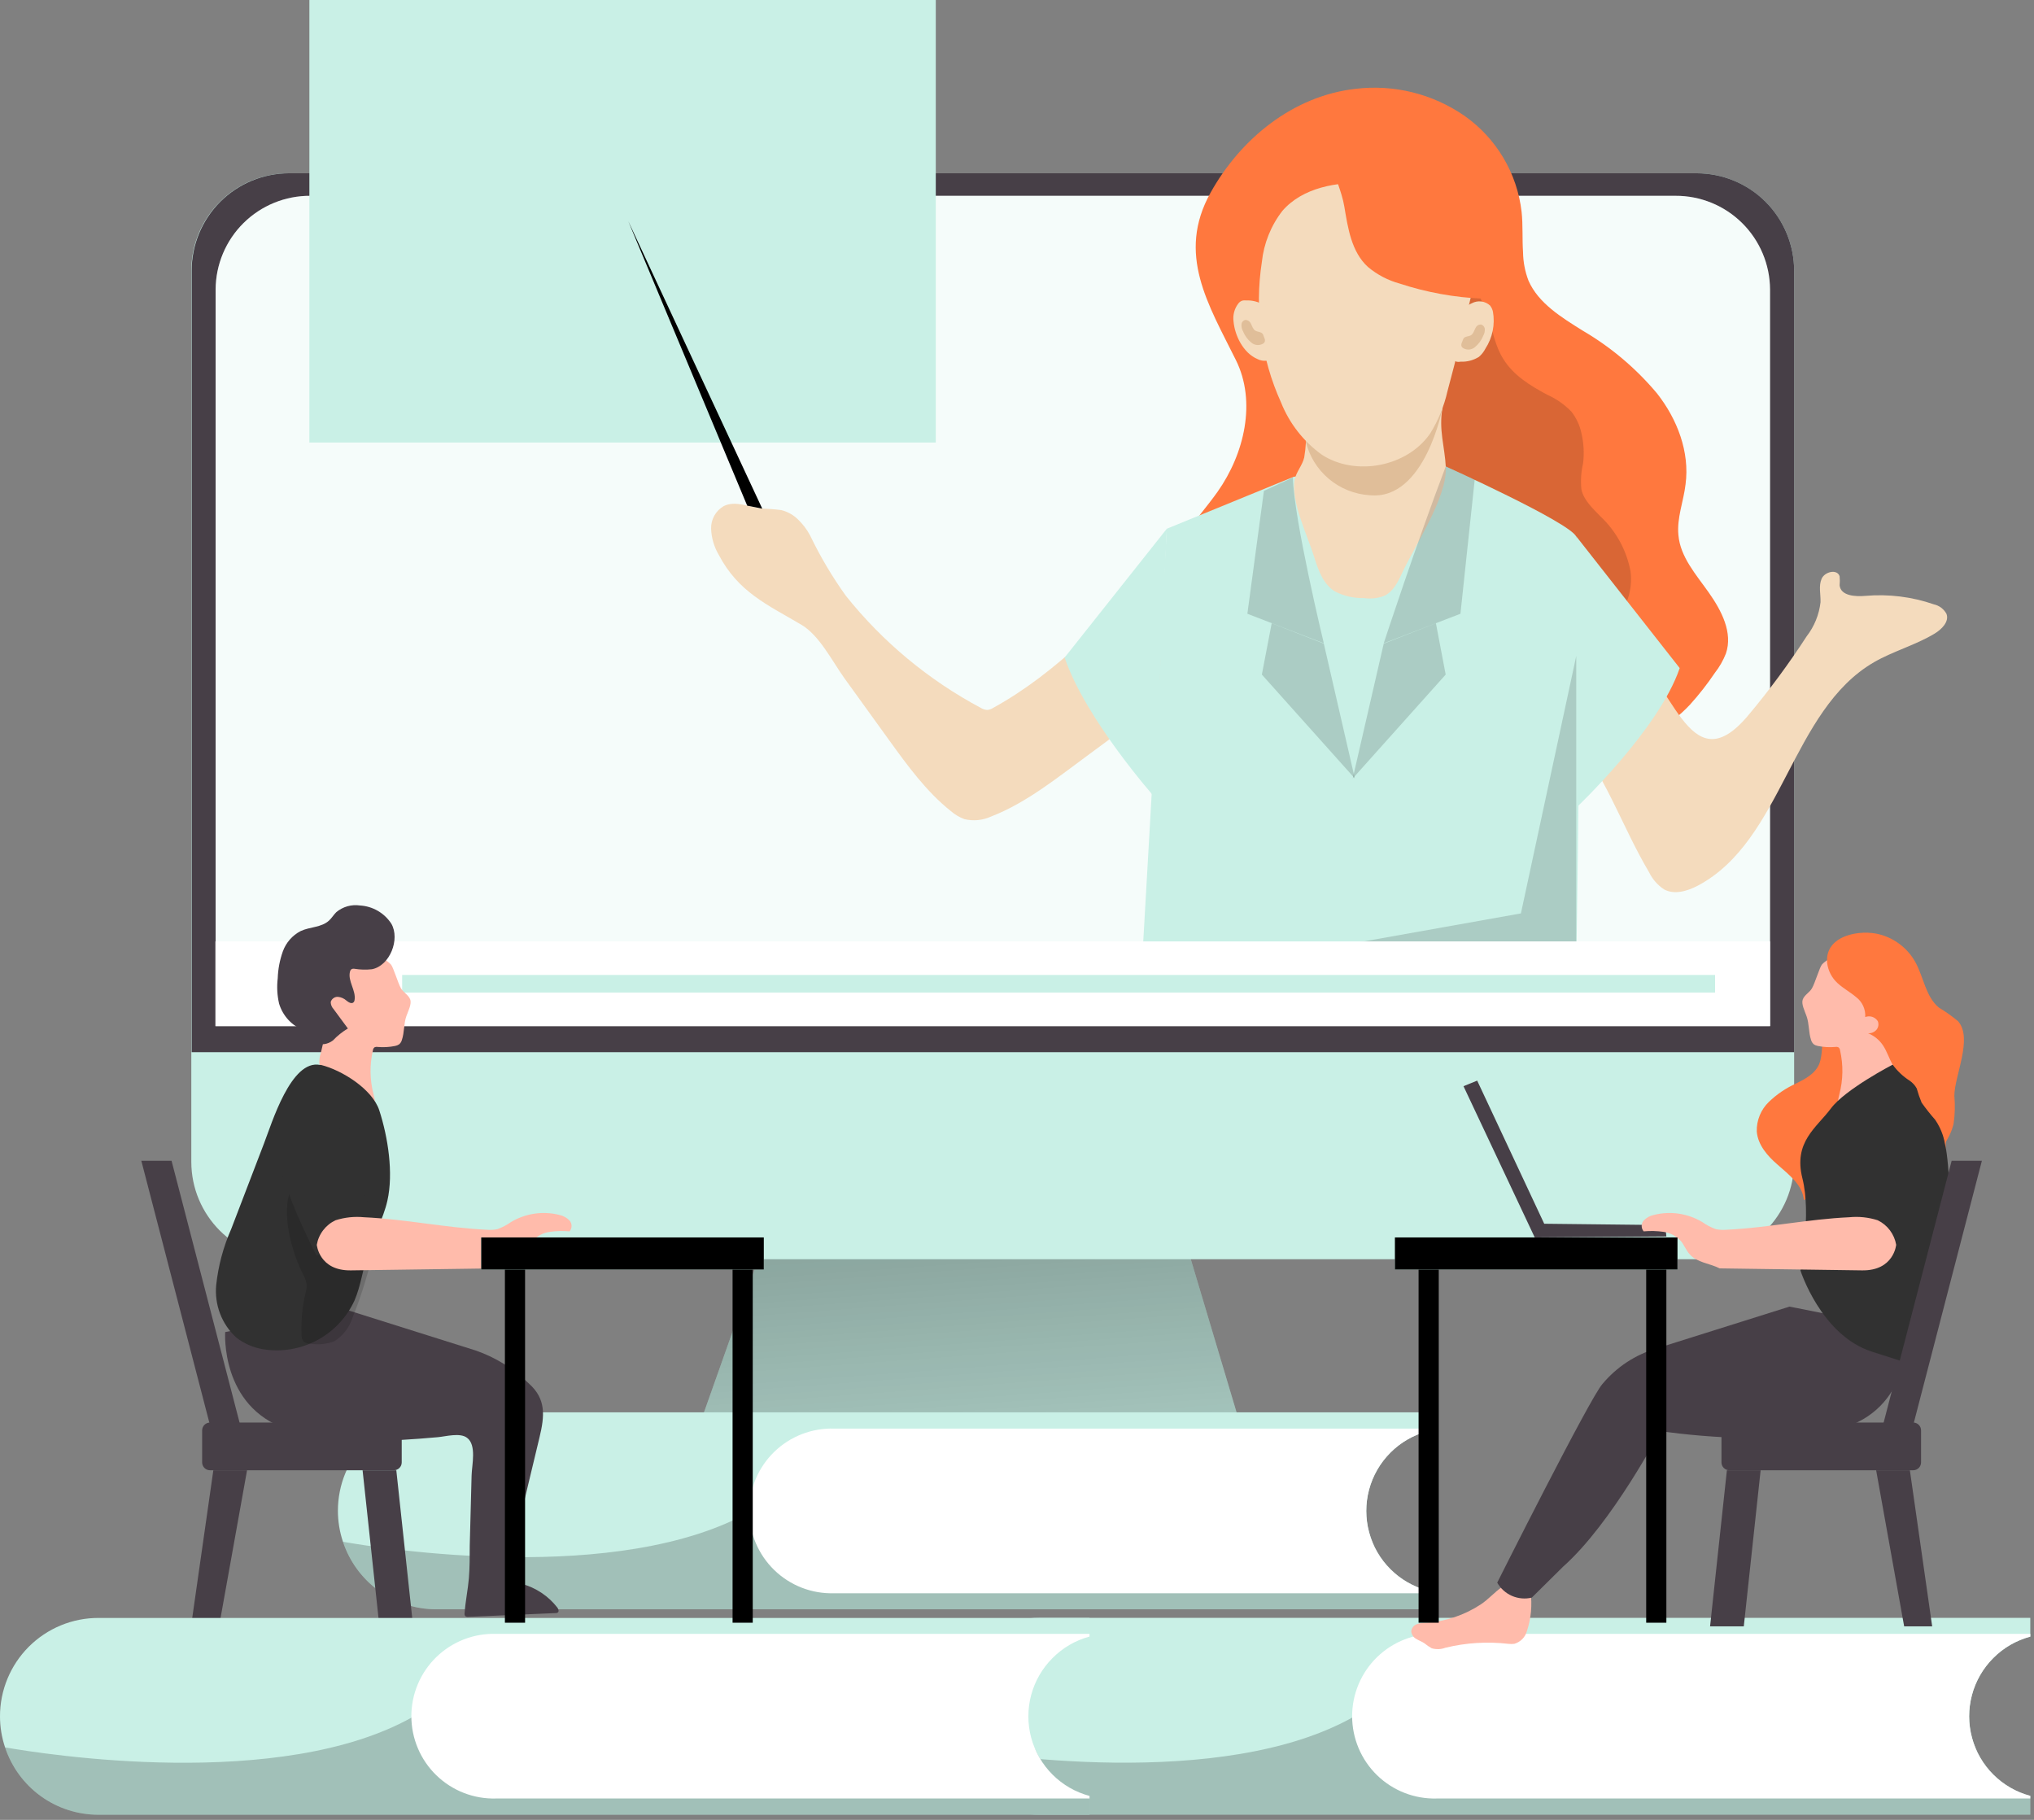 <svg width="133" height="119" viewBox="0 0 133 119" fill="none" xmlns="http://www.w3.org/2000/svg">
<rect x="0" y="0" width="133" height="119" fill="#808080" stroke="none"/>
<path d="M81.177 93.421H45.654L51.939 75.692H75.876L81.177 93.421Z" fill="#C9F0E6"/>
<path d="M81.177 93.421H45.654L51.939 75.692H75.876L81.177 93.421Z" fill="url(#paint0_linear)"/>
<path d="M110.938 11.331H18.887C15.365 11.331 12.509 14.187 12.509 17.709V75.963C12.509 79.486 15.365 82.341 18.887 82.341H110.938C114.46 82.341 117.316 79.486 117.316 75.963V17.709C117.316 14.187 114.46 11.331 110.938 11.331Z" fill="#C9F0E6"/>
<path d="M117.316 17.705V68.8H12.533V17.705C12.533 16.014 13.204 14.393 14.399 13.197C15.595 12.002 17.216 11.331 18.906 11.331H110.942C112.633 11.331 114.254 12.002 115.449 13.197C116.644 14.393 117.316 16.014 117.316 17.705Z" fill="#473F47"/>
<path d="M115.74 18.922V67.094H14.099V18.922C14.109 17.29 14.766 15.729 15.926 14.582C17.087 13.435 18.655 12.795 20.286 12.804H109.553C111.184 12.795 112.752 13.435 113.912 14.582C115.073 15.729 115.73 17.29 115.74 18.922Z" fill="white"/>
<path opacity="0.18" d="M115.74 18.922V67.094H14.099V18.922C14.109 17.29 14.766 15.729 15.926 14.582C17.087 13.435 18.655 12.795 20.286 12.804H109.553C111.184 12.795 112.752 13.435 113.912 14.582C115.073 15.729 115.73 17.29 115.74 18.922Z" fill="#C9F0E6"/>
<path d="M61.19 0H20.23V28.938H61.19V0Z" fill="#C9F0E6"/>
<path d="M99.589 16.492C99.529 15.62 99.589 14.725 99.496 13.858C99.352 12.607 98.946 11.401 98.303 10.319C97.66 9.236 96.796 8.302 95.766 7.577C93.682 6.133 91.14 5.504 88.623 5.81C84.544 6.276 81.117 9.074 79.154 12.604C76.921 16.618 79.01 19.906 80.814 23.547C82.166 26.27 81.369 29.67 79.616 32.155C78.24 34.099 76.207 35.965 76.38 38.343C76.487 39.788 77.41 41.024 78.301 42.166C78.898 42.931 79.564 43.742 80.506 43.961C80.981 44.048 81.467 44.048 81.942 43.961C83.006 43.811 84.06 43.598 85.099 43.323C86.106 43.052 87.141 42.716 88.176 42.856C89.929 43.08 91.225 44.558 92.237 45.999C93.249 47.44 94.246 49.044 95.855 49.762C97.076 50.312 98.475 50.261 99.809 50.149C103.702 49.827 107.828 48.923 110.504 46.078C111.095 45.425 111.639 44.73 112.131 43.999C112.432 43.615 112.676 43.189 112.854 42.735C113.32 41.378 112.574 39.937 111.735 38.748C110.896 37.559 109.87 36.417 109.749 34.99C109.637 33.871 110.085 32.785 110.215 31.675C110.499 29.558 109.674 27.408 108.35 25.725C106.979 24.088 105.335 22.699 103.492 21.622C102.093 20.745 100.601 19.836 99.948 18.358C99.719 17.762 99.598 17.131 99.589 16.492Z" fill="#FF783E"/>
<path opacity="0.15" d="M97.3 20.703C97.608 21.636 97.766 22.638 98.302 23.477C98.955 24.541 100.065 25.221 101.165 25.809C101.759 26.073 102.297 26.448 102.75 26.914C103.066 27.318 103.288 27.788 103.399 28.29C103.558 28.948 103.598 29.631 103.515 30.304C103.383 30.864 103.346 31.443 103.408 32.015C103.571 32.728 104.154 33.251 104.662 33.778C105.674 34.732 106.358 35.982 106.616 37.349C106.802 38.72 106.247 40.245 105.035 40.916C104.595 41.142 104.124 41.3 103.636 41.383C102.853 41.537 102.06 41.634 101.263 41.672C100.695 41.715 100.124 41.667 99.571 41.532C98.896 41.291 98.266 40.94 97.706 40.492L90.283 35.214C89.42 34.683 88.673 33.984 88.087 33.157C87.681 32.409 87.411 31.595 87.29 30.752C86.884 28.704 86.572 26.513 87.365 24.582C87.98 23.072 89.201 21.901 90.386 20.778L93.393 17.933C94.265 17.108 94.95 16.744 95.724 17.756C96.407 18.646 96.939 19.641 97.3 20.703Z" fill="url(#paint1_linear)"/>
<path d="M102.471 47.715C104.937 50.48 105.963 53.884 107.833 57.041C108.053 57.492 108.389 57.877 108.807 58.155C109.492 58.528 110.346 58.267 111.036 57.903C116.589 54.938 117.097 46.456 122.542 43.299C123.806 42.572 125.242 42.189 126.496 41.434C126.962 41.154 127.466 40.655 127.279 40.142C127.194 39.985 127.076 39.847 126.933 39.739C126.789 39.632 126.625 39.556 126.45 39.517C125.016 39.022 123.494 38.833 121.983 38.963C121.307 39.023 120.365 38.963 120.29 38.277C120.309 38.08 120.309 37.882 120.29 37.685C120.141 37.191 119.316 37.373 119.111 37.848C118.906 38.324 119.06 38.865 119.041 39.382C118.948 40.192 118.635 40.961 118.136 41.606C116.961 43.419 115.675 45.157 114.285 46.81C110.35 51.473 109.357 44.036 106.247 42.483C105.952 42.36 105.635 42.295 105.315 42.292C102.545 42.102 99.773 42.046 96.997 42.124C97.981 42.912 101.585 46.726 102.471 47.715Z" fill="#F4DBBD"/>
<path d="M94.535 30.5C94.535 30.5 102.592 34.132 103.067 35.084C103.543 36.035 103.067 63.173 103.067 63.173H74.664L76.296 34.575L84.604 31.172L94.535 30.5Z" fill="#C9F0E6"/>
<path d="M74.659 63.177H103.067C103.067 63.177 103.534 36.039 103.067 35.079C102.601 34.118 94.535 30.5 94.535 30.5L84.609 31.167L76.3 34.571L75.512 48.303L74.659 63.177Z" fill="url(#paint2_linear)"/>
<path d="M103.067 35.069L109.833 43.686C108.471 47.71 103.067 52.816 103.067 52.816V35.069Z" fill="#C9F0E6"/>
<path d="M103.067 42.898L107.296 48.097L103.067 52.83V42.898Z" fill="url(#paint3_linear)"/>
<path d="M94.33 26.639C94.055 28.103 94.479 29.218 94.54 30.56C94.624 32.551 92.516 35.661 91.677 37.48C91.406 38.068 91.085 38.706 90.493 38.972C90.074 39.125 89.624 39.171 89.183 39.107C88.525 39.124 87.874 38.975 87.29 38.674C86.525 38.208 86.194 37.275 85.928 36.408C85.495 35.009 84.394 32.794 84.66 31.353C84.744 30.887 85.164 30.421 85.28 29.917C85.391 29.266 85.427 28.604 85.387 27.945C85.355 24.438 94.33 26.639 94.33 26.639Z" fill="#F4DBBD"/>
<path d="M94.33 26.639C94.33 26.639 93.192 32.738 89.57 32.383C88.581 32.323 87.639 31.945 86.882 31.306C86.126 30.667 85.597 29.8 85.374 28.835L94.33 26.639Z" fill="#E0BE99"/>
<path d="M94.647 25.585C94.427 26.56 94.046 27.491 93.519 28.341C92.036 30.509 88.67 31.176 86.441 29.739C85.242 28.877 84.313 27.69 83.765 26.317C82.462 23.442 82.026 20.25 82.511 17.131C82.639 15.914 83.104 14.756 83.854 13.788C85.173 12.263 87.425 11.867 89.449 11.974C91.281 12.072 93.179 12.529 94.554 13.699C95.296 14.355 95.847 15.199 96.148 16.142C96.449 17.085 96.49 18.093 96.265 19.057C95.748 21.23 95.239 23.412 94.647 25.585Z" fill="#F4DBBD"/>
<path d="M52.163 33.95C51.862 33.659 51.489 33.453 51.081 33.354C50.67 33.301 50.256 33.27 49.841 33.26C48.988 33.162 48.093 32.71 47.324 33.093C47.065 33.243 46.851 33.461 46.706 33.722C46.561 33.984 46.489 34.281 46.498 34.58C46.522 35.178 46.693 35.761 46.997 36.277C48.284 38.725 50.177 39.541 52.401 40.852C53.571 41.542 54.387 43.183 55.198 44.325L58.14 48.401C59.343 50.065 60.565 51.753 62.173 53.036C62.435 53.263 62.735 53.441 63.059 53.562C63.65 53.704 64.271 53.642 64.822 53.385C67.153 52.485 69.228 50.779 71.242 49.305C72.174 48.615 73.139 47.906 74.076 47.212C74.482 46.909 75.237 46.522 75.499 46.065C75.642 45.773 75.726 45.456 75.746 45.132C76.1 42.381 75.611 39.578 75.68 36.804C72.613 40.311 69.069 44.018 64.957 46.279C64.835 46.361 64.693 46.411 64.547 46.424C64.397 46.411 64.254 46.363 64.127 46.284C60.718 44.467 57.716 41.973 55.306 38.954C54.415 37.712 53.635 36.395 52.974 35.018C52.764 34.621 52.49 34.26 52.163 33.95Z" fill="#F4DBBD"/>
<path d="M96.246 19.826C96.436 19.726 96.652 19.686 96.865 19.714C97.078 19.741 97.278 19.834 97.435 19.98C97.527 20.1 97.591 20.238 97.622 20.386C97.768 21.221 97.593 22.08 97.132 22.792C97.027 22.998 96.883 23.182 96.708 23.333C96.352 23.558 95.935 23.668 95.514 23.65C95.421 23.669 95.324 23.669 95.23 23.65C95.154 23.615 95.088 23.564 95.034 23.501C94.9 23.332 94.801 23.139 94.744 22.931C94.688 22.723 94.673 22.506 94.703 22.293C94.792 21.332 95.342 20.223 96.246 19.826Z" fill="#F4DBBD"/>
<path d="M82.203 23.468C82.392 23.571 82.608 23.612 82.822 23.585C83.035 23.558 83.234 23.465 83.392 23.319C83.484 23.199 83.547 23.061 83.578 22.913C83.727 22.078 83.552 21.218 83.089 20.507C82.983 20.301 82.839 20.116 82.665 19.962C82.309 19.736 81.892 19.625 81.471 19.645C81.375 19.633 81.278 19.642 81.187 19.673C81.11 19.706 81.043 19.757 80.991 19.822C80.856 19.99 80.758 20.184 80.701 20.392C80.644 20.599 80.63 20.816 80.66 21.029C80.748 21.967 81.303 23.076 82.203 23.468Z" fill="#F4DBBD"/>
<path d="M76.296 34.575L69.615 42.996C70.972 47.02 75.499 52.126 75.499 52.126L76.296 34.575Z" fill="#C9F0E6"/>
<path d="M96.988 21.953C96.87 22.247 96.679 22.508 96.433 22.708C96.325 22.797 96.191 22.849 96.05 22.857C95.91 22.864 95.772 22.827 95.654 22.75C95.611 22.721 95.578 22.678 95.561 22.629C95.544 22.548 95.555 22.464 95.594 22.391L95.65 22.242C95.663 22.198 95.684 22.157 95.71 22.12C95.813 21.985 96.022 22.009 96.176 21.925C96.33 21.841 96.391 21.626 96.475 21.458C96.504 21.389 96.552 21.329 96.614 21.286C96.676 21.243 96.749 21.219 96.825 21.216C96.896 21.231 96.96 21.268 97.008 21.323C97.056 21.378 97.085 21.446 97.09 21.519C97.098 21.67 97.062 21.821 96.988 21.953Z" fill="#E0BE99"/>
<path d="M81.276 21.654C81.392 21.95 81.583 22.21 81.831 22.41C81.939 22.499 82.074 22.552 82.215 22.56C82.355 22.569 82.495 22.532 82.614 22.456C82.657 22.425 82.69 22.381 82.707 22.33C82.722 22.251 82.71 22.169 82.674 22.097L82.618 21.948C82.606 21.904 82.585 21.863 82.558 21.827C82.455 21.692 82.245 21.71 82.092 21.626C81.938 21.542 81.877 21.328 81.793 21.16C81.763 21.091 81.714 21.032 81.653 20.989C81.591 20.946 81.519 20.922 81.444 20.918C81.372 20.93 81.307 20.966 81.259 21.02C81.21 21.075 81.182 21.143 81.178 21.216C81.167 21.368 81.201 21.521 81.276 21.654Z" fill="#E0BE99"/>
<path opacity="0.15" d="M94.535 30.5L96.428 31.377L95.496 40.133L90.479 42.064C90.479 42.064 92.582 35.648 94.535 30.5Z" fill="black"/>
<path opacity="0.15" d="M93.892 40.753L94.531 44.11L88.451 50.904L90.479 42.087L93.892 40.753Z" fill="black"/>
<path opacity="0.15" d="M84.539 31.223L82.646 32.095L81.564 40.133L86.563 42.064C86.563 42.064 84.604 33.974 84.539 31.223Z" fill="black"/>
<path opacity="0.15" d="M83.154 40.753L82.511 44.11L88.591 50.904L86.562 42.087L83.154 40.753Z" fill="black"/>
<path opacity="0.15" d="M80.697 63.07L99.45 59.727L103.068 42.898V61.629V63.173L80.697 63.07Z" fill="url(#paint4_linear)"/>
<path d="M87.905 13.518C88.138 14.916 88.371 16.474 89.444 17.453C90.051 17.963 90.762 18.336 91.528 18.544C93.28 19.12 95.103 19.451 96.946 19.528C97.215 18.323 97.212 17.072 96.936 15.868C96.661 14.664 96.12 13.537 95.353 12.569C94.587 11.6 93.614 10.815 92.505 10.271C91.396 9.727 90.18 9.438 88.945 9.424C85.733 9.335 87.565 11.424 87.905 13.518Z" fill="#FF783E"/>
<path d="M115.74 61.559H14.085V67.099H115.74V61.559Z" fill="white"/>
<path d="M90.912 94.992C90.245 95.661 89.765 96.494 89.521 97.408C89.277 98.321 89.278 99.283 89.524 100.196C89.769 101.109 90.251 101.942 90.921 102.609C91.59 103.277 92.423 103.757 93.337 104V105.231H28.529C27.177 105.232 25.859 104.805 24.763 104.012C23.667 103.219 22.849 102.1 22.426 100.816C22.207 100.162 22.095 99.477 22.095 98.787C22.095 97.942 22.261 97.105 22.584 96.324C22.907 95.543 23.381 94.834 23.978 94.236C24.576 93.638 25.285 93.164 26.066 92.841C26.847 92.518 27.684 92.352 28.529 92.353H93.337V93.584C92.418 93.83 91.582 94.316 90.912 94.992Z" fill="#C9F0E6"/>
<path opacity="0.2" d="M93.337 104V105.231H28.529C27.177 105.231 25.859 104.805 24.763 104.012C23.667 103.219 22.849 102.1 22.426 100.815C24.888 101.249 40.474 103.734 49.151 98.787L89.793 100.955C90.117 101.697 90.604 102.356 91.217 102.883C91.831 103.41 92.555 103.792 93.337 104Z" fill="url(#paint5_linear)"/>
<path d="M90.912 94.992C90.244 95.661 89.764 96.494 89.521 97.408C89.277 98.321 89.278 99.283 89.524 100.196C89.769 101.109 90.251 101.941 90.921 102.609C91.59 103.277 92.423 103.757 93.337 104V104.182H54.536C53.816 104.203 53.099 104.08 52.427 103.819C51.756 103.558 51.143 103.165 50.626 102.663C50.109 102.161 49.699 101.56 49.418 100.896C49.137 100.233 48.993 99.519 48.993 98.799C48.993 98.078 49.137 97.365 49.418 96.701C49.699 96.037 50.109 95.437 50.626 94.935C51.143 94.433 51.756 94.04 52.427 93.779C53.099 93.518 53.816 93.394 54.536 93.415H93.337V93.593C92.419 93.836 91.583 94.319 90.912 94.992Z" fill="white"/>
<path d="M130.333 108.421C129.665 109.09 129.185 109.923 128.942 110.837C128.698 111.751 128.699 112.712 128.945 113.625C129.19 114.538 129.672 115.371 130.342 116.038C131.011 116.706 131.844 117.186 132.758 117.43V118.661H67.95C66.599 118.661 65.282 118.236 64.186 117.445C63.09 116.654 62.272 115.537 61.847 114.254C61.627 113.6 61.516 112.915 61.516 112.226C61.516 111.381 61.681 110.544 62.005 109.763C62.328 108.982 62.802 108.272 63.399 107.674C63.997 107.077 64.706 106.603 65.487 106.28C66.268 105.956 67.105 105.79 67.95 105.791H132.758V107.022C131.84 107.266 131.004 107.748 130.333 108.421Z" fill="#C9F0E6"/>
<path opacity="0.2" d="M132.758 117.43V118.661H67.95C66.599 118.662 65.282 118.236 64.186 117.445C63.09 116.654 62.272 115.537 61.847 114.254C64.309 114.688 79.895 117.173 88.572 112.226L129.214 114.394C129.539 115.134 130.026 115.791 130.64 116.317C131.253 116.842 131.977 117.223 132.758 117.43Z" fill="url(#paint6_linear)"/>
<path d="M130.333 108.421C129.665 109.09 129.185 109.924 128.942 110.837C128.698 111.751 128.699 112.713 128.945 113.626C129.19 114.539 129.672 115.371 130.341 116.039C131.011 116.707 131.844 117.186 132.758 117.43V117.602H93.957C93.237 117.624 92.52 117.5 91.848 117.239C91.177 116.978 90.564 116.585 90.047 116.083C89.53 115.581 89.119 114.98 88.839 114.317C88.558 113.653 88.414 112.94 88.414 112.219C88.414 111.499 88.558 110.785 88.839 110.122C89.119 109.458 89.53 108.857 90.047 108.355C90.564 107.853 91.177 107.46 91.848 107.199C92.52 106.938 93.237 106.815 93.957 106.836H132.758V107.013C131.839 107.259 131.003 107.745 130.333 108.421Z" fill="white"/>
<path d="M48.858 33.064L41.085 14.469L49.842 33.26L48.858 33.064Z" fill="black"/>
<path d="M117.437 70.852C116.78 71.148 116.179 71.555 115.661 72.055C115.402 72.305 115.198 72.607 115.063 72.94C114.927 73.273 114.862 73.631 114.873 73.99C114.943 74.862 115.567 75.581 116.225 76.149C116.975 76.811 117.889 77.502 117.95 78.481C118.486 78.08 118.976 77.614 119.53 77.236C120.5 76.574 121.642 76.219 122.71 75.73C123.778 75.24 124.836 74.55 125.344 73.492C125.619 72.822 125.777 72.111 125.811 71.389C125.92 70.616 125.94 69.834 125.871 69.057C125.798 68.275 125.455 67.543 124.901 66.987C124.059 66.341 123.066 65.92 122.015 65.765C121.425 65.796 120.855 65.995 120.374 66.34C119.893 66.684 119.521 67.16 119.302 67.71C119.083 68.292 119.185 68.955 118.971 69.537C118.7 70.218 118.043 70.545 117.437 70.852Z" fill="#FF783E"/>
<path d="M93.272 106.108C93.061 106.104 92.852 106.135 92.652 106.201C92.552 106.236 92.464 106.298 92.398 106.38C92.332 106.463 92.291 106.563 92.279 106.668C92.287 106.77 92.321 106.869 92.377 106.955C92.433 107.042 92.51 107.113 92.6 107.162C92.773 107.274 92.974 107.339 93.146 107.456C93.292 107.576 93.448 107.684 93.612 107.777C93.908 107.866 94.224 107.854 94.512 107.745C95.855 107.417 97.246 107.33 98.62 107.488C98.753 107.505 98.888 107.505 99.021 107.488C99.216 107.432 99.394 107.326 99.538 107.182C99.681 107.037 99.786 106.859 99.841 106.663C100.116 105.828 100.198 104.941 100.079 104.07C100.077 103.973 100.053 103.877 100.009 103.791C99.954 103.723 99.883 103.669 99.804 103.632C98.503 102.989 97.79 104.275 96.834 104.905C95.771 105.607 94.543 106.022 93.272 106.108Z" fill="#FFBBAB"/>
<path d="M124.729 86.972C124.729 86.972 125.055 91.84 120.705 93.308C116.355 94.777 108.56 93.579 108.56 93.579C108.56 93.579 105.422 99.589 102.214 102.438L100.163 104.467C99.731 104.571 99.276 104.532 98.868 104.356C98.46 104.179 98.121 103.874 97.901 103.488C97.901 103.488 103.963 91.406 104.778 90.501C105.704 89.388 106.941 88.576 108.331 88.17L117.013 85.438L124.729 86.972Z" fill="#473F47"/>
<path d="M95.696 71.025L100.354 80.915L108.961 80.854L108.891 80.108L100.974 80.019L96.591 70.661L95.696 71.025Z" fill="#473F47"/>
<path d="M118.477 64.632C118.318 64.902 117.987 65.061 117.88 65.355C117.773 65.648 118.001 66.087 118.127 66.446C118.309 66.945 118.253 67.504 118.425 68.008C118.455 68.117 118.517 68.214 118.603 68.287C118.682 68.342 118.773 68.379 118.868 68.395C119.241 68.47 119.622 68.492 120.001 68.46C120.075 68.445 120.152 68.455 120.22 68.488C120.276 68.537 120.311 68.605 120.318 68.679C120.536 69.629 120.52 70.618 120.272 71.561C120.192 71.873 120.104 72.251 120.332 72.493C120.415 72.568 120.517 72.62 120.626 72.643C121.344 72.815 122.025 72.284 122.519 71.71C122.952 71.212 123.324 70.664 123.629 70.078C123.724 69.915 123.788 69.737 123.82 69.551C123.833 69.311 123.8 69.07 123.722 68.842C123.516 68.058 123.391 67.255 123.349 66.446C123.298 65.41 123.372 64.333 122.971 63.373C122.857 63.043 122.638 62.759 122.346 62.566C121.998 62.4 121.61 62.337 121.227 62.384C120.477 62.412 119.647 62.515 119.134 63.07C118.99 63.228 118.677 64.296 118.477 64.632Z" fill="#FFBBAB"/>
<path d="M123.759 69.617C123.759 69.617 120.659 71.221 119.721 72.48C118.784 73.739 117.255 74.666 117.856 77.049C118.458 79.432 117.726 83.069 117.726 83.069C117.726 83.069 119.073 87.308 122.388 88.38C125.703 89.453 124.789 89.112 124.789 89.112C124.789 89.112 126.547 81.255 127.237 79.068C127.927 76.881 126.762 69.267 123.759 69.617Z" fill="#313131"/>
<path d="M119.474 62.962C119.536 63.473 119.779 63.945 120.16 64.291C120.528 64.632 120.98 64.87 121.363 65.196C121.564 65.347 121.725 65.546 121.83 65.775C121.935 66.004 121.981 66.255 121.964 66.506C122.11 66.448 122.272 66.443 122.422 66.491C122.572 66.54 122.7 66.639 122.785 66.772C122.824 66.866 122.836 66.969 122.821 67.069C122.805 67.169 122.762 67.263 122.696 67.341C122.628 67.416 122.545 67.476 122.451 67.514C122.357 67.553 122.256 67.57 122.155 67.565C122.547 67.725 122.883 67.997 123.12 68.348C123.386 68.74 123.517 69.206 123.759 69.616C124.058 70.031 124.433 70.385 124.864 70.661C125.057 70.791 125.217 70.965 125.33 71.169C125.419 71.486 125.526 71.797 125.652 72.102C125.927 72.49 126.223 72.864 126.538 73.221C126.964 73.844 127.207 74.574 127.242 75.328C127.221 75.105 127.221 74.88 127.242 74.657C127.32 74.526 127.394 74.391 127.466 74.251C127.585 74.007 127.677 73.751 127.741 73.487C127.83 72.882 127.847 72.268 127.792 71.659C127.792 70.353 129.023 67.896 128.035 66.777C127.641 66.447 127.221 66.149 126.78 65.886C125.908 65.163 125.787 63.89 125.237 62.902C124.993 62.467 124.665 62.084 124.272 61.777C123.879 61.469 123.429 61.243 122.948 61.111C121.661 60.743 119.302 61.149 119.474 62.962Z" fill="#FF783E"/>
<path d="M122.565 73.701C122.565 73.701 120.607 78.998 120.234 79.385C119.861 79.772 124.006 82.113 124.006 82.113C124.006 82.113 126.715 76.961 126.589 74.732C126.463 72.503 124.09 71.598 122.565 73.701Z" fill="#313131"/>
<path d="M123.988 81.395C123.988 81.395 123.843 83.102 121.75 83.069L112.448 82.938C111.814 82.612 110.947 82.561 110.476 82.006C110.247 81.754 110.131 81.418 109.916 81.157C109.62 80.83 109.22 80.616 108.783 80.551C108.351 80.489 107.913 80.478 107.478 80.518C107.393 80.42 107.346 80.294 107.346 80.164C107.346 80.034 107.393 79.908 107.478 79.81C107.66 79.621 107.896 79.492 108.154 79.441C109.225 79.173 110.358 79.341 111.306 79.907C111.58 80.102 111.88 80.259 112.196 80.374C112.429 80.421 112.668 80.434 112.905 80.411C115.586 80.285 118.234 79.716 120.915 79.595C121.544 79.532 122.178 79.599 122.78 79.791C123.095 79.943 123.368 80.168 123.578 80.447C123.788 80.725 123.929 81.051 123.988 81.395Z" fill="#FFBBAB"/>
<path d="M94.078 81.964H92.759V106.108H94.078V81.964Z" fill="black"/>
<path d="M108.961 81.964H107.642V106.108H108.961V81.964Z" fill="black"/>
<path d="M109.688 80.915H91.211V83.013H109.688V80.915Z" fill="#C9F0E6"/>
<path d="M109.688 80.915H91.211V83.013H109.688V80.915Z" fill="url(#paint7_linear)"/>
<path d="M125.102 93.019H113.078C112.795 93.019 112.565 93.249 112.565 93.532V95.626C112.565 95.909 112.795 96.139 113.078 96.139H125.102C125.385 96.139 125.615 95.909 125.615 95.626V93.532C125.615 93.249 125.385 93.019 125.102 93.019Z" fill="#473F47"/>
<path d="M115.125 96.139H112.919L111.819 106.346H114.024L115.125 96.139Z" fill="#473F47"/>
<path d="M126.342 106.346L124.883 96.139H122.678L124.51 106.346H126.342Z" fill="#473F47"/>
<path d="M129.592 75.902H127.615L123.148 93.099H125.125L129.592 75.902Z" fill="#473F47"/>
<path d="M13.731 96.139H25.755C26.038 96.139 26.268 95.909 26.268 95.626V93.533C26.268 93.249 26.038 93.02 25.755 93.02H13.731C13.448 93.02 13.218 93.249 13.218 93.533V95.626C13.218 95.909 13.448 96.139 13.731 96.139Z" fill="#473F47"/>
<path d="M23.709 96.139H25.914L27.014 106.346H24.809L23.709 96.139Z" fill="#473F47"/>
<path d="M12.491 106.346L13.95 96.139H16.155L14.323 106.346H12.491Z" fill="#473F47"/>
<path d="M9.241 75.902H11.218L15.685 93.099H13.708L9.241 75.902Z" fill="#473F47"/>
<path d="M68.817 108.426C68.149 109.095 67.669 109.928 67.426 110.842C67.182 111.755 67.183 112.717 67.428 113.63C67.674 114.543 68.156 115.376 68.825 116.043C69.495 116.711 70.328 117.191 71.242 117.434V118.665H6.434C5.083 118.666 3.765 118.241 2.67 117.45C1.574 116.659 0.756 115.542 0.331 114.259C0.111 113.605 -0 112.92 1.69186e-06 112.231C-0.001 111.385 0.165 110.548 0.489 109.767C0.812 108.986 1.286 108.277 1.883 107.679C2.481 107.082 3.19 106.608 3.971 106.284C4.752 105.961 5.589 105.795 6.434 105.796H71.242V107.027C70.324 107.271 69.488 107.753 68.817 108.426Z" fill="#C9F0E6"/>
<path opacity="0.2" d="M71.242 117.434V118.665H6.434C5.083 118.666 3.765 118.241 2.67 117.449C1.574 116.658 0.756 115.542 0.331 114.259C2.793 114.692 18.379 117.178 27.056 112.23L67.698 114.399C68.023 115.138 68.51 115.795 69.124 116.321C69.737 116.846 70.461 117.227 71.242 117.434Z" fill="url(#paint8_linear)"/>
<path d="M68.817 108.426C68.149 109.095 67.669 109.928 67.425 110.842C67.182 111.756 67.183 112.717 67.428 113.63C67.674 114.543 68.156 115.376 68.825 116.043C69.495 116.711 70.328 117.191 71.242 117.435V117.602H32.441C31.721 117.624 31.004 117.5 30.332 117.239C29.66 116.978 29.048 116.585 28.531 116.083C28.014 115.581 27.603 114.98 27.323 114.317C27.042 113.653 26.898 112.94 26.898 112.219C26.898 111.499 27.042 110.785 27.323 110.122C27.603 109.458 28.014 108.857 28.531 108.355C29.048 107.853 29.66 107.46 30.332 107.199C31.004 106.938 31.721 106.815 32.441 106.836H71.242V107.013C70.323 107.261 69.486 107.748 68.817 108.426Z" fill="white"/>
<path d="M20.23 62.52L24.548 64.329L20.23 66.021V62.52Z" fill="#C9F0E6"/>
<path d="M112.145 63.751H26.296V64.902H112.145V63.751Z" fill="#C9F0E6"/>
<path d="M14.724 87.103C14.724 87.103 14.398 91.971 18.747 93.439C21.853 94.489 25.415 94.26 28.632 93.976C29.149 93.929 30.077 93.668 30.534 94.013C31.177 94.479 30.856 95.78 30.837 96.484C30.795 98.014 30.758 99.539 30.716 101.068C30.716 101.772 30.716 102.495 30.66 103.194C30.604 103.894 30.431 104.714 30.38 105.488C30.374 105.521 30.374 105.554 30.381 105.586C30.388 105.618 30.402 105.649 30.422 105.675C30.449 105.696 30.48 105.711 30.512 105.72C30.545 105.729 30.58 105.731 30.613 105.726L36.311 105.479C36.372 105.486 36.434 105.469 36.483 105.432C36.567 105.353 36.511 105.213 36.446 105.12C35.858 104.363 35.04 103.817 34.115 103.567C33.897 103.513 33.689 103.423 33.499 103.301C32.907 102.835 33.397 101.833 33.532 101.268L34.12 98.816L35.276 93.994C35.621 92.568 35.705 91.481 34.604 90.488C33.614 89.507 32.416 88.761 31.098 88.306L22.422 85.573L14.724 87.103Z" fill="#473F47"/>
<path d="M26.221 64.632C26.384 64.902 26.715 65.061 26.823 65.355C26.93 65.648 26.701 66.087 26.571 66.446C26.394 66.945 26.45 67.504 26.277 68.008C26.247 68.116 26.186 68.214 26.1 68.287C26.02 68.341 25.929 68.378 25.834 68.395C25.462 68.47 25.08 68.492 24.701 68.46C24.627 68.445 24.55 68.455 24.482 68.488C24.427 68.537 24.392 68.605 24.384 68.679C24.165 69.629 24.179 70.618 24.426 71.561C24.51 71.873 24.599 72.251 24.37 72.493C24.287 72.568 24.186 72.62 24.076 72.642C23.358 72.815 22.678 72.284 22.184 71.71C21.751 71.212 21.378 70.664 21.074 70.078C20.979 69.915 20.914 69.737 20.883 69.551C20.869 69.311 20.903 69.07 20.981 68.842C21.185 68.058 21.308 67.255 21.349 66.446C21.405 65.41 21.349 64.333 21.727 63.373C21.843 63.042 22.064 62.759 22.356 62.566C22.703 62.4 23.089 62.337 23.47 62.384C24.226 62.412 25.051 62.515 25.564 63.07C25.713 63.228 26.025 64.296 26.221 64.632Z" fill="#FFBBAB"/>
<path d="M20.925 69.635H20.99C22.361 69.976 24.357 71.225 24.804 72.615C25.368 74.359 25.737 76.704 25.331 78.509C25.056 79.735 24.399 80.84 24.03 82.043C23.718 83.036 23.587 84.09 23.177 85.046C22.665 86.157 21.802 87.07 20.722 87.644C19.642 88.219 18.403 88.423 17.195 88.226C16.554 88.117 15.95 87.851 15.438 87.452C14.972 87.019 14.613 86.485 14.387 85.89C14.162 85.296 14.076 84.658 14.137 84.025C14.274 82.76 14.606 81.524 15.12 80.36L17.256 74.788C17.773 73.454 19.027 69.258 20.925 69.635Z" fill="#313131"/>
<path opacity="0.15" d="M19.82 83.339C19.94 83.54 20.019 83.761 20.053 83.992C20.059 84.162 20.039 84.332 19.992 84.496C19.773 85.402 19.68 86.334 19.717 87.266C19.703 87.434 19.755 87.601 19.862 87.732C19.983 87.818 20.128 87.864 20.277 87.862C20.81 87.949 21.357 87.894 21.862 87.704C22.406 87.362 22.816 86.844 23.023 86.235C23.706 84.543 24.226 82.79 24.576 80.999C24.663 80.712 24.692 80.411 24.659 80.113C24.602 79.891 24.502 79.684 24.364 79.501C24.227 79.319 24.054 79.165 23.858 79.05C23.485 78.793 23.06 78.607 22.701 78.327C21.992 77.786 21.47 76.802 20.505 76.676C20.172 76.652 19.84 76.745 19.568 76.939C19.295 77.133 19.099 77.416 19.013 77.739C18.379 79.413 19.06 81.805 19.82 83.339Z" fill="url(#paint9_linear)"/>
<path d="M22.142 73.701C22.142 73.701 24.1 78.998 24.473 79.385C24.846 79.772 20.706 82.113 20.706 82.113C20.706 82.113 17.992 76.961 18.123 74.732C18.253 72.503 20.613 71.598 22.142 73.701Z" fill="#313131"/>
<path d="M20.715 81.395C20.715 81.395 20.86 83.102 22.949 83.069L32.273 82.938C32.903 82.612 33.77 82.561 34.246 82.006C34.469 81.754 34.586 81.418 34.805 81.157C35.102 80.83 35.502 80.616 35.938 80.551C36.37 80.489 36.809 80.478 37.244 80.518C37.328 80.419 37.374 80.294 37.374 80.164C37.374 80.034 37.328 79.908 37.244 79.81C37.06 79.622 36.825 79.493 36.568 79.441C35.497 79.173 34.363 79.341 33.416 79.907C33.141 80.102 32.842 80.259 32.525 80.374C32.292 80.421 32.053 80.434 31.817 80.411C29.136 80.285 26.487 79.716 23.806 79.595C23.178 79.533 22.544 79.6 21.942 79.791C21.623 79.94 21.345 80.163 21.132 80.443C20.918 80.722 20.775 81.049 20.715 81.395Z" fill="#FFBBAB"/>
<path d="M34.334 81.964H33.015V106.108H34.334V81.964Z" fill="black"/>
<path d="M49.221 81.964H47.902V106.108H49.221V81.964Z" fill="black"/>
<path d="M49.944 80.915H31.467V83.013H49.944V80.915Z" fill="#C9F0E6"/>
<path d="M49.944 80.915H31.467V83.013H49.944V80.915Z" fill="url(#paint10_linear)"/>
<path d="M25.588 60.398C25.363 60.053 25.061 59.766 24.706 59.56C24.35 59.353 23.951 59.233 23.541 59.209C23.266 59.168 22.985 59.186 22.717 59.261C22.45 59.337 22.201 59.468 21.988 59.647C21.82 59.815 21.695 60.025 21.522 60.188C21.023 60.655 20.254 60.599 19.657 60.883C19.118 61.163 18.703 61.636 18.496 62.207C18.293 62.775 18.18 63.372 18.16 63.974C18.094 64.526 18.124 65.084 18.249 65.625C18.368 66.025 18.579 66.392 18.863 66.697C19.148 67.002 19.5 67.237 19.89 67.383C20.076 67.427 20.247 67.517 20.389 67.644C20.501 67.77 20.538 67.952 20.645 68.082C20.911 68.409 21.443 68.288 21.774 68.031C22.061 67.728 22.389 67.466 22.748 67.252L21.816 65.989C21.696 65.863 21.628 65.697 21.625 65.523C21.653 65.422 21.714 65.333 21.799 65.272C21.883 65.21 21.986 65.178 22.091 65.182C22.301 65.201 22.499 65.288 22.655 65.429C22.79 65.541 22.995 65.667 23.121 65.537C23.16 65.496 23.183 65.443 23.186 65.387C23.289 64.763 22.72 64.142 22.888 63.522C22.901 63.466 22.932 63.415 22.977 63.378C23.042 63.343 23.119 63.333 23.191 63.35C23.563 63.41 23.941 63.419 24.315 63.378C25.494 63.158 26.175 61.41 25.588 60.398Z" fill="#473F47"/>
<path d="M23.9 73.557C23.9 73.785 23.9 74.075 23.662 74.13C23.569 74.146 23.473 74.133 23.387 74.093C23.03 73.968 22.691 73.795 22.38 73.58C22.46 75.51 22.724 77.427 23.168 79.306C23.186 79.413 23.228 79.515 23.289 79.605C23.356 79.669 23.436 79.719 23.524 79.751C23.611 79.783 23.704 79.797 23.797 79.791C24.256 79.815 24.716 79.748 25.149 79.595C23.993 77.674 23.942 75.236 24.595 73.095C24.732 72.786 24.767 72.442 24.697 72.111C24.569 71.882 24.394 71.683 24.183 71.526C23.973 71.37 23.732 71.259 23.476 71.202C23.336 71.906 23.844 72.839 23.9 73.557Z" fill="url(#paint11_linear)"/>
<defs>
<linearGradient id="paint0_linear" x1="61.791" y1="71.519" x2="64.859" y2="112.869" gradientUnits="userSpaceOnUse">
<stop offset="0.01"/>
<stop offset="0.08" stop-opacity="0.69"/>
<stop offset="0.21" stop-opacity="0.32"/>
<stop offset="1" stop-opacity="0"/>
</linearGradient>
<linearGradient id="paint1_linear" x1="5828.85" y1="5239.31" x2="9850.4" y2="3628.85" gradientUnits="userSpaceOnUse">
<stop offset="0.01"/>
<stop offset="0.08" stop-opacity="0.69"/>
<stop offset="0.21" stop-opacity="0.32"/>
<stop offset="1" stop-opacity="0"/>
</linearGradient>
<linearGradient id="paint2_linear" x1="-70274" y1="9754" x2="-70493" y2="3658.87" gradientUnits="userSpaceOnUse">
<stop offset="0.01"/>
<stop offset="0.08" stop-opacity="0.69"/>
<stop offset="0.21" stop-opacity="0.32"/>
<stop offset="1" stop-opacity="0"/>
</linearGradient>
<linearGradient id="paint3_linear" x1="-9349.09" y1="2235.21" x2="-9184.72" y2="2211.73" gradientUnits="userSpaceOnUse">
<stop offset="0.01"/>
<stop offset="0.08" stop-opacity="0.69"/>
<stop offset="0.21" stop-opacity="0.32"/>
<stop offset="1" stop-opacity="0"/>
</linearGradient>
<linearGradient id="paint4_linear" x1="-54386.4" y1="3831.45" x2="-54795.1" y2="7271.41" gradientUnits="userSpaceOnUse">
<stop offset="0.01"/>
<stop offset="0.08" stop-opacity="0.69"/>
<stop offset="0.21" stop-opacity="0.32"/>
<stop offset="1" stop-opacity="0"/>
</linearGradient>
<linearGradient id="paint5_linear" x1="17919.6" y1="1636.86" x2="17940.6" y2="3585.27" gradientUnits="userSpaceOnUse">
<stop offset="0.01"/>
<stop offset="0.08" stop-opacity="0.69"/>
<stop offset="0.21" stop-opacity="0.32"/>
<stop offset="1" stop-opacity="0"/>
</linearGradient>
<linearGradient id="paint6_linear" x1="23955.2" y1="1833.39" x2="23976.2" y2="3778.98" gradientUnits="userSpaceOnUse">
<stop offset="0.01"/>
<stop offset="0.08" stop-opacity="0.69"/>
<stop offset="0.21" stop-opacity="0.32"/>
<stop offset="1" stop-opacity="0"/>
</linearGradient>
<linearGradient id="paint7_linear" x1="5450.52" y1="496.837" x2="5450.65" y2="629.774" gradientUnits="userSpaceOnUse">
<stop offset="0.01"/>
<stop offset="0.08" stop-opacity="0.69"/>
<stop offset="0.21" stop-opacity="0.32"/>
<stop offset="1" stop-opacity="0"/>
</linearGradient>
<linearGradient id="paint8_linear" x1="14537.7" y1="1833.39" x2="14558.7" y2="3778.98" gradientUnits="userSpaceOnUse">
<stop offset="0.01"/>
<stop offset="0.08" stop-opacity="0.69"/>
<stop offset="0.21" stop-opacity="0.32"/>
<stop offset="1" stop-opacity="0"/>
</linearGradient>
<linearGradient id="paint9_linear" x1="1010.96" y1="3413.59" x2="1319.28" y2="3394.59" gradientUnits="userSpaceOnUse">
<stop offset="0.01"/>
<stop offset="0.08" stop-opacity="0.69"/>
<stop offset="0.21" stop-opacity="0.32"/>
<stop offset="1" stop-opacity="0"/>
</linearGradient>
<linearGradient id="paint10_linear" x1="3025.5" y1="530.326" x2="3025.57" y2="586.755" gradientUnits="userSpaceOnUse">
<stop offset="0.01"/>
<stop offset="0.08" stop-opacity="0.69"/>
<stop offset="0.21" stop-opacity="0.32"/>
<stop offset="1" stop-opacity="0"/>
</linearGradient>
<linearGradient id="paint11_linear" x1="628.589" y1="2556.94" x2="405.961" y2="2535.2" gradientUnits="userSpaceOnUse">
<stop offset="0.01"/>
<stop offset="0.08" stop-opacity="0.69"/>
<stop offset="0.21" stop-opacity="0.32"/>
<stop offset="1" stop-opacity="0"/>
</linearGradient>
</defs>
</svg>
